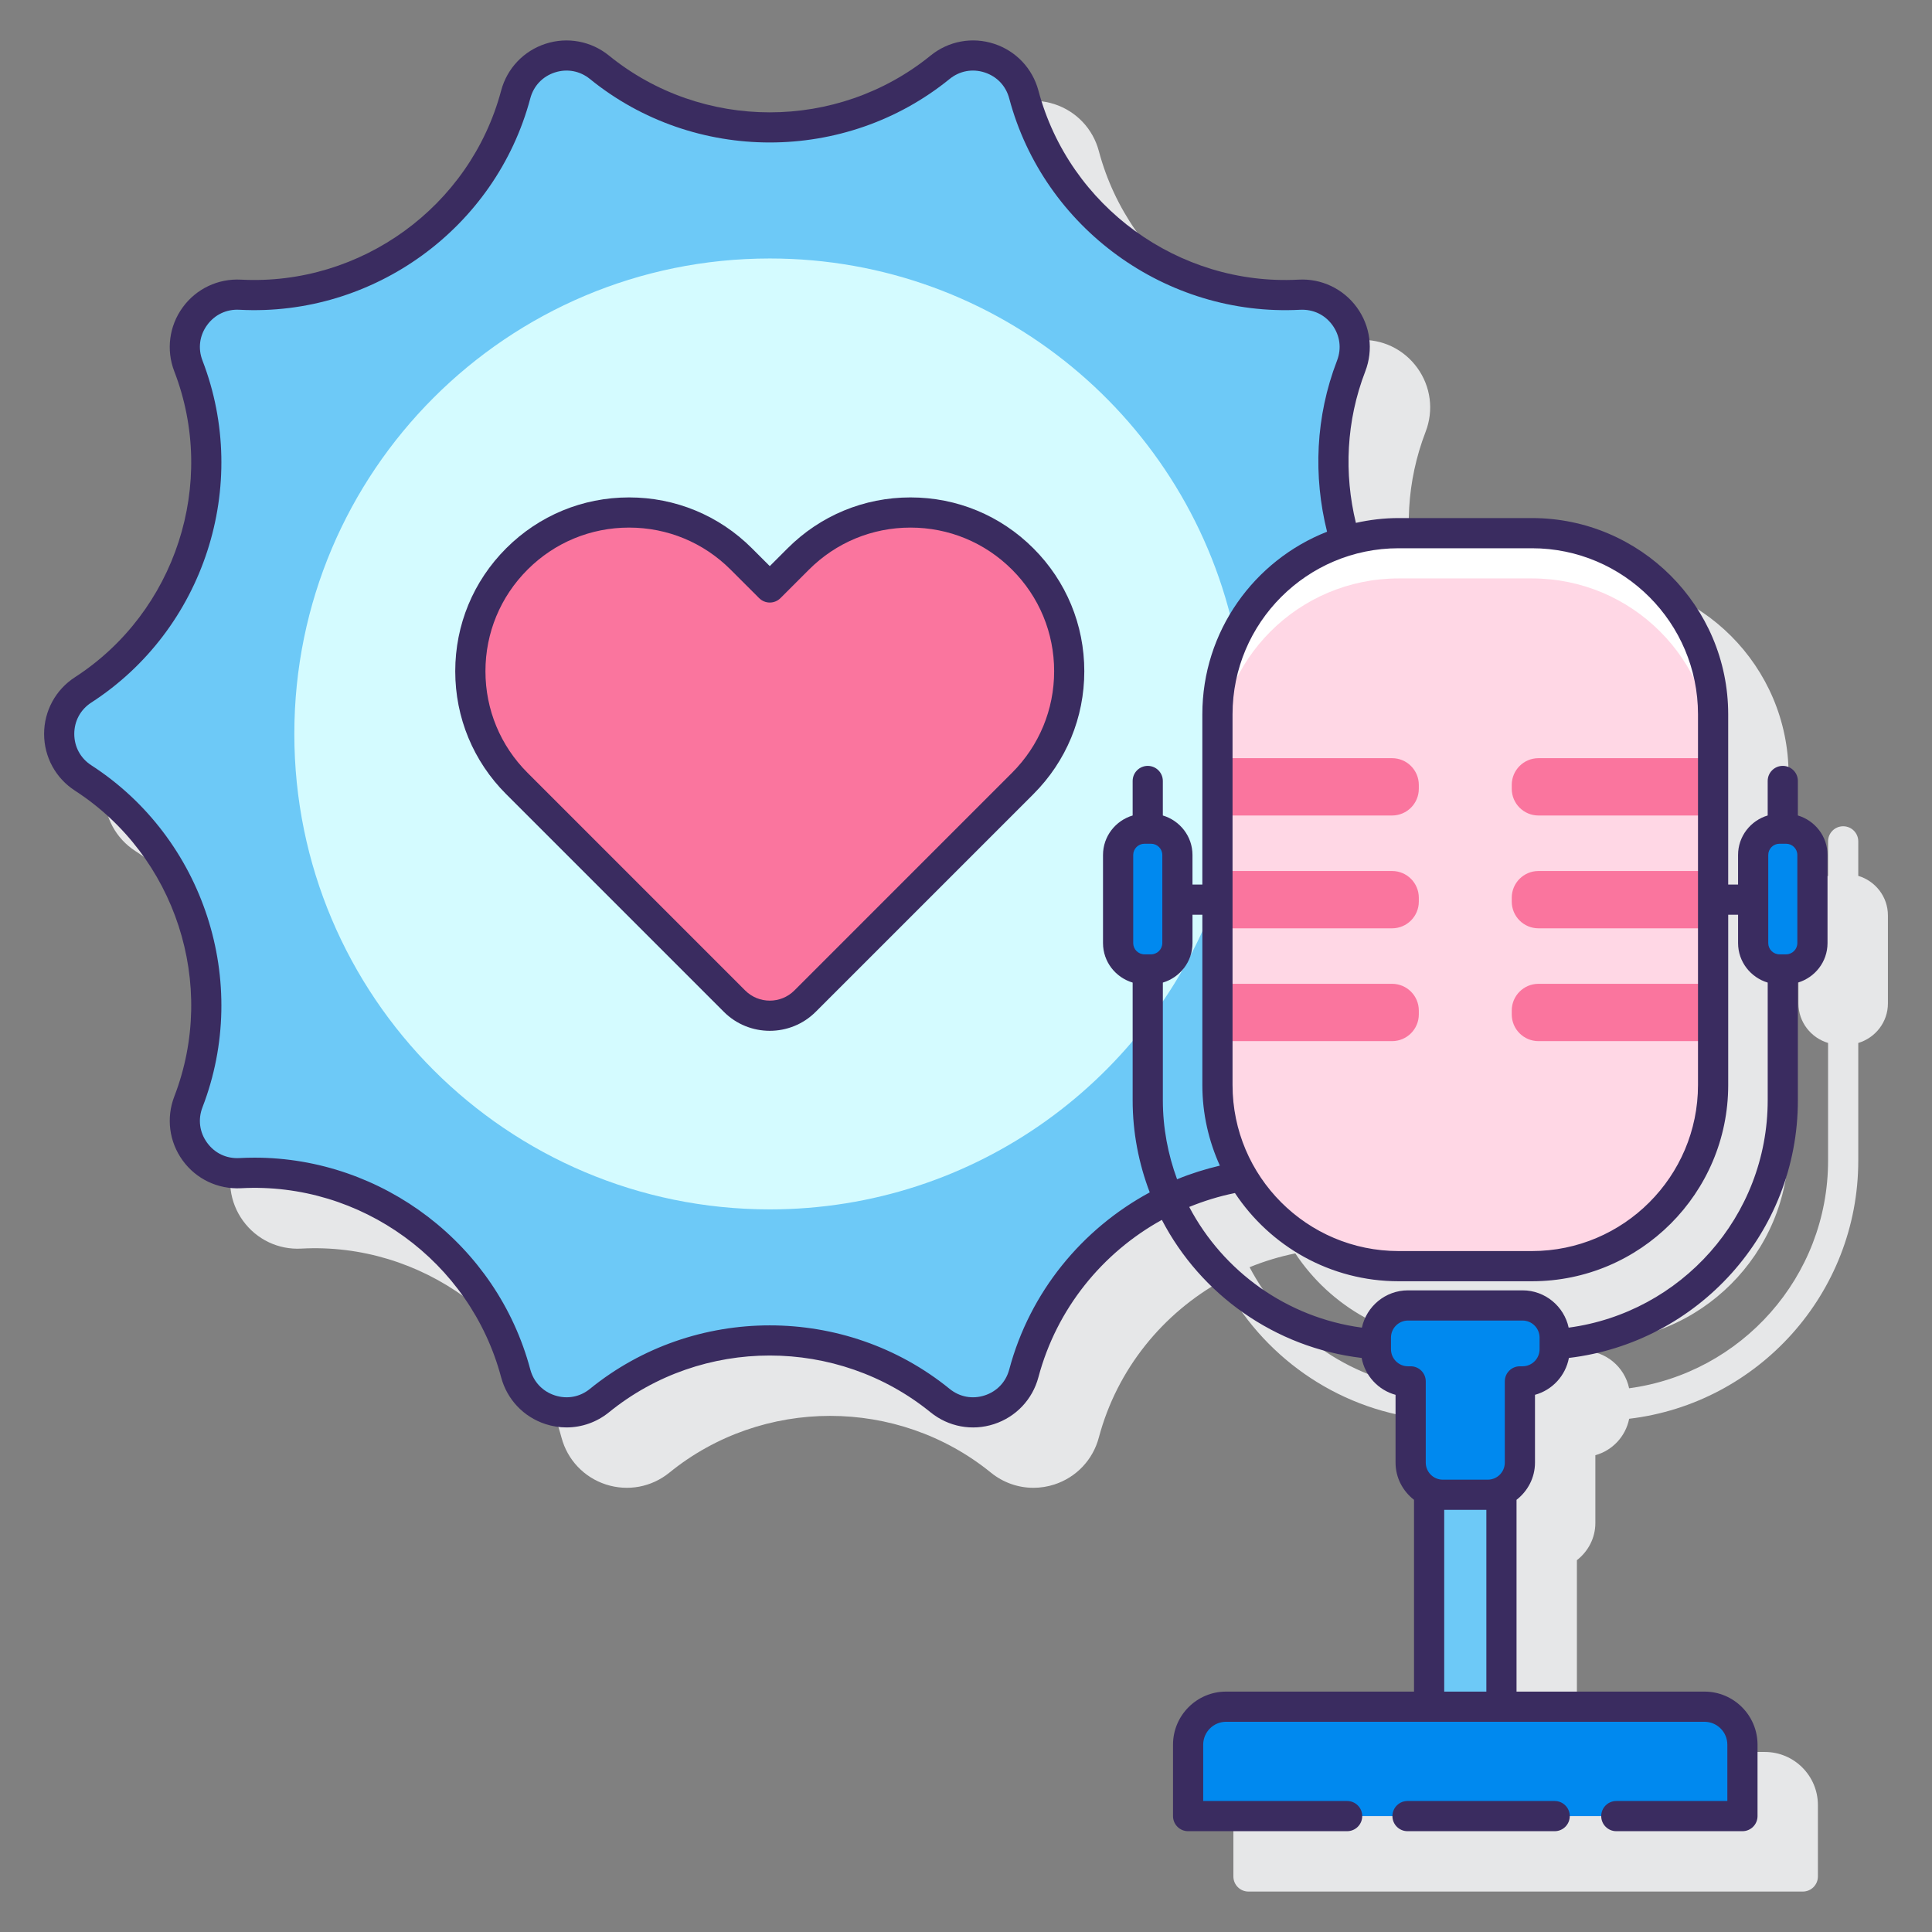 <svg id="Layer_1" enable-background="new 0 0 128 128" height="512" viewBox="0 0 128 128" width="512" xmlns="http://www.w3.org/2000/svg"><rect x="0" y="0" width="128" height="128" fill="#808080" stroke="none"/><g><path d="m123.115 58.028v-2.286c0-.552-.447-1-1-1s-1 .448-1 1v2.286c-1.132.339-1.964 1.378-1.964 2.618v1.958h-.653v-11.281c0-7.168-5.832-13-13-13h-8.838c-.978 0-1.928.118-2.844.323-.79-3.256-.631-6.755.635-10.04.549-1.422.342-3.007-.555-4.24-.896-1.233-2.325-1.922-3.861-1.839-7.955.42-15.19-4.838-17.235-12.522-.393-1.473-1.492-2.634-2.942-3.105-1.449-.47-3.021-.179-4.205.783-6.173 5.015-15.132 5.015-21.305 0-1.183-.962-2.755-1.253-4.205-.783-1.45.471-2.549 1.632-2.941 3.105-2.046 7.685-9.292 12.944-17.236 12.522-1.513-.084-2.967.605-3.862 1.839-.896 1.233-1.103 2.818-.555 4.24 2.862 7.42.093 15.941-6.583 20.262-1.28.828-2.044 2.233-2.044 3.757s.764 2.929 2.043 3.757c6.676 4.321 9.445 12.842 6.583 20.262-.548 1.422-.341 3.007.555 4.24.897 1.234 2.342 1.926 3.863 1.839 7.925-.431 15.188 4.837 17.235 12.522.392 1.473 1.492 2.634 2.941 3.105 1.45.471 3.022.179 4.205-.783 6.171-5.015 15.132-5.015 21.305 0 .811.659 1.804 1.004 2.816 1.004.465 0 .933-.073 1.389-.221 1.45-.471 2.55-1.632 2.942-3.105 1.213-4.558 4.259-8.248 8.19-10.42 2.574 4.947 7.467 8.488 13.231 9.171.231 1.166 1.105 2.103 2.239 2.413v4.491c0 1.006.484 1.892 1.223 2.466v12.706h-12.453c-1.938 0-3.514 1.578-3.514 3.518v4.731c0 .552.447 1 1 1h36.726c.553 0 1-.448 1-1v-4.731c0-1.939-1.576-3.518-3.513-3.518h-12.454v-12.706c.738-.573 1.223-1.46 1.223-2.466v-4.49c1.134-.31 2.008-1.248 2.239-2.413 8.534-1.01 15.179-8.289 15.179-17.103v-7.795c1.132-.339 1.964-1.378 1.964-2.618v-5.834c0-1.241-.832-2.28-1.964-2.619zm-15.182 33.949c-.298-1.418-1.555-2.487-3.059-2.487h-7.59c-1.504 0-2.762 1.068-3.06 2.486-4.973-.668-9.19-3.741-11.436-8.02.973-.397 1.986-.705 3.029-.916 2.329 3.518 6.318 5.846 10.843 5.846h8.838c7.168 0 13-5.832 13-13v-11.282h.653v1.876c0 1.241.832 2.279 1.964 2.618v7.795c0 7.711-5.754 14.086-13.182 15.084z" fill="#e6e7e8"/><g><g><path d="m80.66 71.886v-24.563c0-5.387 3.549-9.944 8.437-11.462-1.122-3.71-1.055-7.784.422-11.614.907-2.352-.913-4.857-3.43-4.721-8.458.457-16.077-5.079-18.256-13.264-.649-2.436-3.593-3.393-5.55-1.803-6.574 5.341-15.992 5.341-22.565 0-1.956-1.589-4.901-.633-5.55 1.803-2.179 8.185-9.798 13.72-18.256 13.264-2.517-.136-4.337 2.369-3.43 4.721 3.048 7.902.138 16.859-6.973 21.461-2.116 1.37-2.116 4.466 0 5.835 7.111 4.602 10.021 13.559 6.973 21.461-.907 2.352.913 4.857 3.43 4.721 8.458-.457 16.077 5.079 18.256 13.264.649 2.436 3.593 3.393 5.55 1.803 6.574-5.341 15.992-5.341 22.565 0 1.956 1.589 4.901.633 5.55-1.803 1.848-6.94 7.611-11.96 14.476-13.052-1.042-1.779-1.649-3.842-1.649-6.051z" fill="#6dc9f7"/><path d="m80.66 47.323c0-1.847.43-3.59 1.175-5.153-2.979-14.301-15.651-25.045-30.835-25.045-17.397 0-31.5 14.103-31.5 31.5s14.103 31.5 31.5 31.5c13.669 0 25.301-8.709 29.66-20.88z" fill="#d4fbff"/><path d="m67.758 37.035c-4.107-4.107-10.765-4.107-14.872 0l-1.886 1.886-1.887-1.887c-4.107-4.107-10.765-4.107-14.872 0-4.107 4.107-4.107 10.765 0 14.872l1.887 1.887 12.536 12.536c1.29 1.29 3.382 1.29 4.672 0l12.536-12.536 1.887-1.887c4.106-4.107 4.106-10.765-.001-14.871z" fill="#fa759e"/></g><g><g><path d="m101.497 83.886h-8.837c-6.627 0-12-5.373-12-12v-24.563c0-6.627 5.373-12 12-12h8.838c6.627 0 12 5.373 12 12v24.564c-.001 6.627-5.373 11.999-12.001 11.999z" fill="#ffd7e5"/><path d="m101.497 35.323h-8.837c-6.627 0-12 5.373-12 12v3c0-6.627 5.373-12 12-12h8.838c6.627 0 12 5.373 12 12v-3c-.001-6.628-5.373-12-12.001-12z" fill="#fff"/><g fill="#fa759e"><g><path d="m92.227 54.029h-11.567v-3.798h11.568c.979 0 1.772.793 1.772 1.772v.254c0 .979-.794 1.772-1.773 1.772z"/><path d="m92.227 61.504h-11.567v-3.798h11.568c.979 0 1.772.793 1.772 1.772v.254c0 .978-.794 1.772-1.773 1.772z"/><path d="m92.227 68.978h-11.567v-3.798h11.568c.979 0 1.772.793 1.772 1.772v.254c0 .979-.794 1.772-1.773 1.772z"/></g><g><path d="m113.497 54.029h-11.568c-.979 0-1.772-.793-1.772-1.772v-.254c0-.979.793-1.772 1.772-1.772h11.568z"/><path d="m113.497 61.504h-11.568c-.979 0-1.772-.793-1.772-1.772v-.254c0-.979.793-1.772 1.772-1.772h11.568z"/><path d="m113.497 68.978h-11.568c-.979 0-1.772-.793-1.772-1.772v-.254c0-.979.793-1.772 1.772-1.772h11.568z"/></g></g></g><path d="m115.441 120.322h-36.725v-4.731c0-1.39 1.125-2.517 2.513-2.517h31.699c1.388 0 2.513 1.127 2.513 2.517z" fill="#0089ef"/><path d="m98.569 99.032h-2.982c-.325 0-.629-.079-.905-.209v14.25h4.792v-14.25c-.275.131-.58.209-.905.209z" fill="#6dc9f7"/><path d="m100.873 86.49h-7.59c-1.175 0-2.128.954-2.128 2.131v.768c0 1.177.953 2.131 2.128 2.131h.177v5.381c0 1.177.953 2.131 2.128 2.131h2.982c1.175 0 2.128-.954 2.128-2.131v-5.381h.177c1.175 0 2.128-.954 2.128-2.131v-.768c-.002-1.177-.955-2.131-2.13-2.131z" fill="#0089ef"/><path d="m118.333 64.227h-.436c-.964 0-1.746-.782-1.746-1.746v-5.835c0-.964.782-1.746 1.746-1.746h.436c.964 0 1.746.782 1.746 1.746v5.835c-.001.964-.782 1.746-1.746 1.746z" fill="#0089ef"/><g><path d="m76.26 64.227h-.436c-.964 0-1.746-.782-1.746-1.746v-5.835c0-.964.782-1.746 1.746-1.746h.436c.964 0 1.746.782 1.746 1.746v5.835c0 .964-.782 1.746-1.746 1.746z" fill="#0089ef"/><g fill="#3a2c60"><path d="m60.322 32.955c-3.076 0-5.968 1.198-8.143 3.373l-1.179 1.179-1.18-1.179c-2.175-2.175-5.067-3.373-8.143-3.373s-5.968 1.198-8.143 3.373-3.373 5.066-3.373 8.143 1.198 5.968 3.373 8.143l14.422 14.422c.839.839 1.941 1.258 3.043 1.258s2.204-.419 3.043-1.258l14.422-14.422c2.176-2.175 3.374-5.067 3.374-8.143s-1.198-5.968-3.374-8.143c-2.174-2.176-5.066-3.373-8.142-3.373zm6.729 18.244-14.422 14.423c-.898.898-2.36.897-3.258 0l-14.422-14.423c-1.797-1.797-2.787-4.187-2.787-6.729s.99-4.931 2.787-6.729 4.187-2.787 6.729-2.787 4.932.99 6.729 2.787l1.887 1.886c.391.391 1.023.391 1.414 0l1.886-1.886c1.797-1.797 4.187-2.787 6.729-2.787s4.931.99 6.729 2.787 2.788 4.187 2.788 6.729c-.001 2.542-.991 4.932-2.789 6.729z"/><path d="m103.001 119.321h-9.749c-.553 0-1 .448-1 1s.447 1 1 1h9.749c.553 0 1-.448 1-1s-.447-1-1-1z"/><path d="m119.114 54.027v-2.286c0-.552-.447-1-1-1s-1 .448-1 1v2.286c-1.131.339-1.963 1.378-1.963 2.618v1.958h-.654v-11.28c0-7.168-5.832-13-13-13h-8.838c-.972 0-1.916.116-2.828.319-.792-3.256-.646-6.751.621-10.036.548-1.422.34-3.008-.557-4.241-.896-1.232-2.351-1.923-3.861-1.838-7.936.424-15.189-4.837-17.235-12.522-.393-1.473-1.492-2.634-2.942-3.105-1.45-.473-3.021-.179-4.205.783-6.174 5.015-15.134 5.013-21.304 0-1.183-.961-2.755-1.254-4.205-.783s-2.55 1.632-2.942 3.105c-2.046 7.685-9.294 12.938-17.236 12.522-1.52-.081-2.965.604-3.862 1.838-.896 1.233-1.104 2.819-.555 4.241 2.862 7.419.093 15.941-6.583 20.262-1.28.828-2.043 2.233-2.043 3.757s.764 2.929 2.043 3.757c6.677 4.321 9.446 12.842 6.583 20.262-.548 1.422-.341 3.008.555 4.241s2.333 1.916 3.862 1.838c7.941-.431 15.189 4.837 17.235 12.522.392 1.473 1.492 2.634 2.942 3.105.456.148.924.221 1.388.221 1.012 0 2.006-.345 2.816-1.003 6.173-5.016 15.133-5.014 21.304 0 1.184.961 2.755 1.256 4.205.783 1.45-.471 2.55-1.632 2.942-3.105 1.213-4.555 4.25-8.255 8.179-10.426 2.572 4.94 7.476 8.461 13.236 9.147.221 1.18 1.102 2.131 2.247 2.444v4.491c0 1.006.484 1.892 1.223 2.465v12.706h-12.454c-1.937 0-3.513 1.578-3.513 3.517v4.731c0 .552.447 1 1 1h10.536c.553 0 1-.448 1-1s-.447-1-1-1h-9.536v-3.731c0-.836.679-1.517 1.513-1.517h31.699c.835 0 1.514.681 1.514 1.517v3.731h-7.356c-.553 0-1 .448-1 1s.447 1 1 1h8.356c.553 0 1-.448 1-1v-4.731c0-1.939-1.576-3.517-3.514-3.517h-12.453v-12.706c.738-.573 1.223-1.46 1.223-2.465v-4.492c1.144-.313 2.025-1.263 2.247-2.443 8.527-1.016 15.17-8.263 15.17-17.072v-7.795c1.132-.339 1.964-1.378 1.964-2.619v-5.835c0-1.241-.832-2.28-1.964-2.619zm-.036 8.454c0 .411-.334.746-.745.746h-.437c-.411 0-.745-.334-.745-.746v-5.835c0-.411.334-.746.745-.746h.437c.411 0 .745.334.745.746zm-17.581-26.158c6.065 0 11 4.935 11 11v24.563c0 6.065-4.935 11-11 11h-8.838c-6.065 0-11-4.935-11-11v-24.563c0-6.065 4.935-11 11-11zm-25.673 26.904c-.411 0-.746-.334-.746-.746v-5.835c0-.411.335-.746.746-.746h.436c.411 0 .746.334.746.746v5.835c0 .411-.335.746-.746.746zm1.218 9.667v-7.795c1.132-.339 1.964-1.378 1.964-2.618v-1.876h.653v11.282c0 1.904.422 3.708 1.16 5.339-.971.23-1.92.527-2.835.903-.6-1.635-.942-3.393-.942-5.235zm-10.177 17.837c-.22.827-.813 1.453-1.626 1.718-.814.265-1.661.106-2.326-.434-6.902-5.607-16.923-5.608-23.827 0-.663.541-1.511.698-2.326.433-.813-.265-1.407-.891-1.627-1.718-2.201-8.267-9.786-14.032-18.265-14.032-.336 0-.673.009-1.011.027-.861.046-1.633-.325-2.136-1.017s-.615-1.548-.307-2.346c3.201-8.298.104-17.828-7.363-22.66-.719-.465-1.13-1.223-1.13-2.079 0-.855.412-1.613 1.13-2.078 7.467-4.832 10.563-14.362 7.363-22.66-.308-.798-.196-1.654.307-2.346s1.284-1.063 2.136-1.017c8.885.472 16.988-5.41 19.276-14.004.22-.827.813-1.453 1.627-1.718.815-.263 1.663-.105 2.326.434 6.902 5.607 16.924 5.607 23.826 0 .664-.539 1.511-.698 2.325-.433s1.407.891 1.626 1.718c2.289 8.595 10.404 14.476 19.276 14.004.864-.04 1.634.324 2.137 1.017s.615 1.548.308 2.346c-1.433 3.714-1.582 7.667-.663 11.342-4.83 1.899-8.263 6.598-8.263 12.094v11.282h-.653v-1.958c0-1.241-.832-2.279-1.964-2.618v-2.286c0-.552-.447-1-1-1s-1 .448-1 1v2.286c-1.132.339-1.964 1.378-1.964 2.618v5.835c0 1.241.832 2.279 1.964 2.618v7.795c0 2.152.409 4.205 1.132 6.104-4.467 2.415-7.935 6.58-9.308 11.733zm28.818 21.342v-12.041h2.792v12.041zm6.318-22.684c0 .624-.506 1.131-1.128 1.131h-.176c-.553 0-1 .448-1 1v5.381c0 .624-.506 1.131-1.128 1.131h-2.981c-.622 0-1.128-.507-1.128-1.131v-5.381c0-.552-.447-1-1-1h-.177c-.621 0-1.127-.507-1.127-1.131v-.768c0-.624.506-1.131 1.127-1.131h7.59c.622 0 1.128.507 1.128 1.131zm1.927-1.429c-.304-1.41-1.557-2.471-3.055-2.471h-7.59c-1.498 0-2.75 1.061-3.054 2.471-4.97-.666-9.191-3.727-11.44-7.997.974-.397 1.985-.71 3.029-.921 2.329 3.517 6.317 5.844 10.842 5.844h8.838c7.168 0 13-5.832 13-13v-11.281h.654v1.876c0 1.24.832 2.279 1.963 2.618v7.795c-.001 7.711-5.758 14.071-13.187 15.066z"/></g></g></g></g></g></svg>